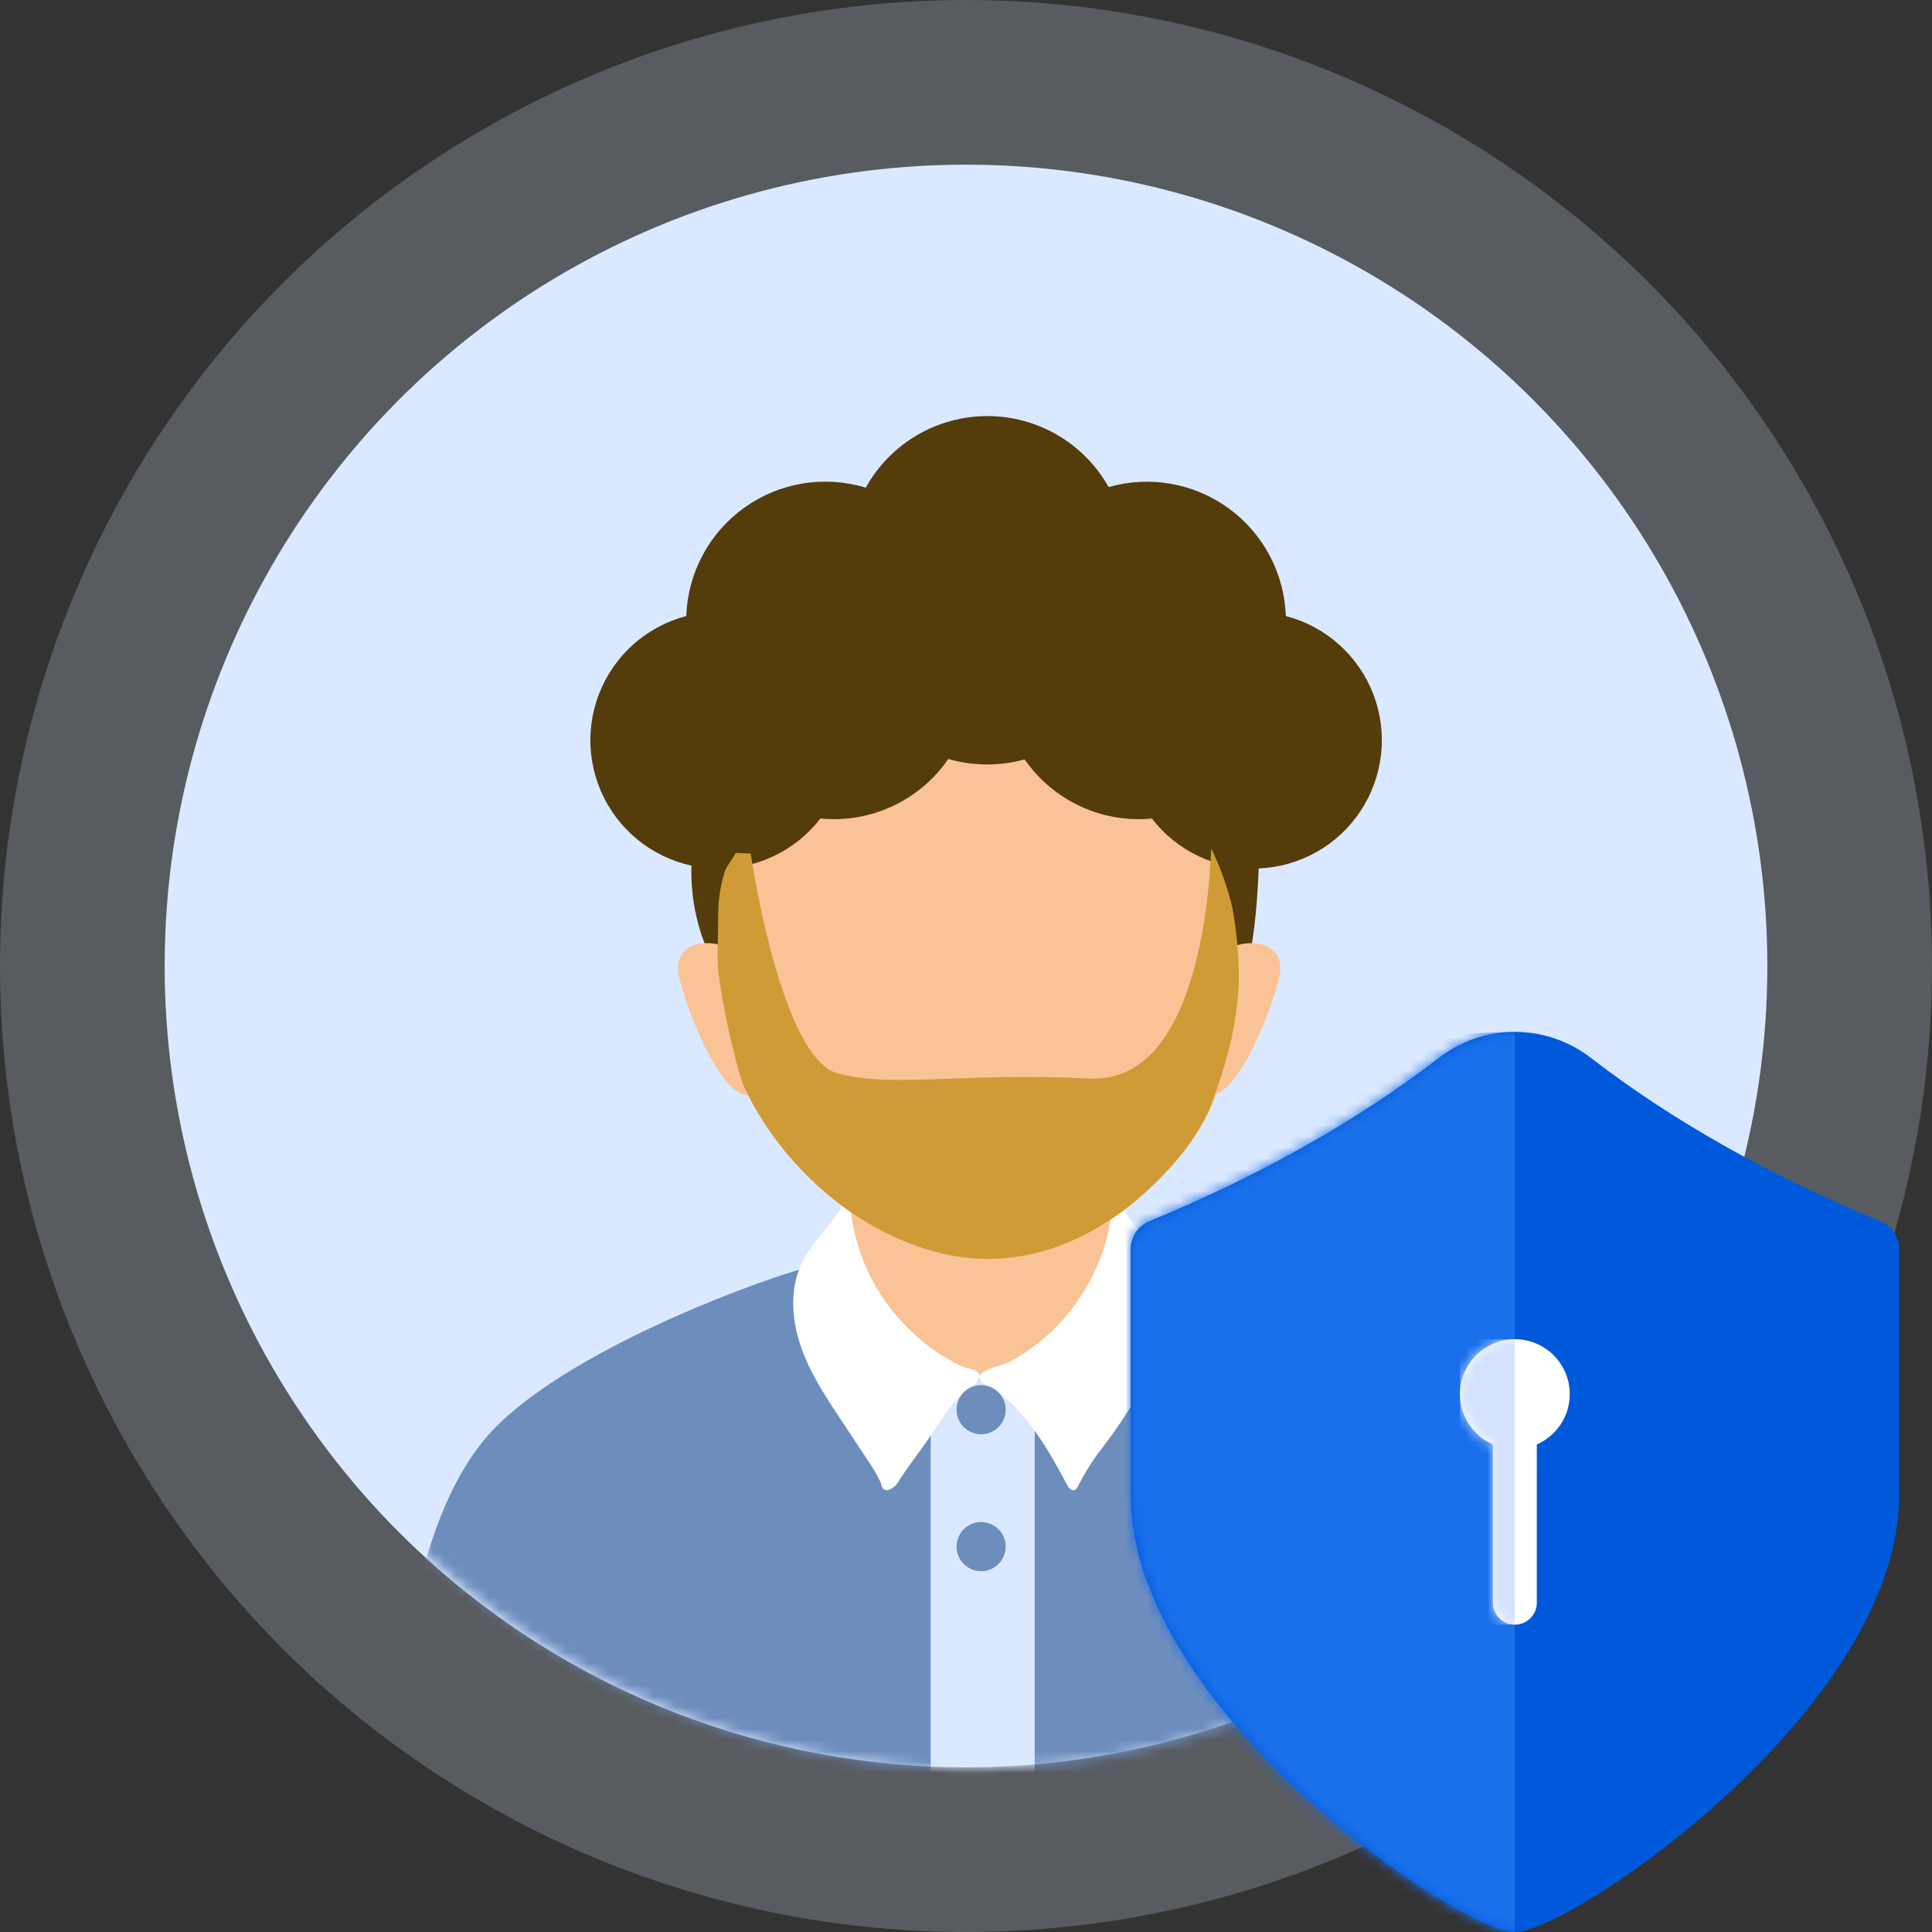 <svg width="176" height="176" viewBox="0 0 176 176" fill="none" xmlns="http://www.w3.org/2000/svg">
<rect x="0" y="0" width="176" height="176" fill="#333333" stroke="none"/>
<circle cx="88" cy="88" r="88" fill="#DAE9FF" fill-opacity="0.22"/>
<circle cx="88" cy="88" r="73" fill="#DAE9FF"/>
<mask id="mask0_387_1165" style="mask-type:alpha" maskUnits="userSpaceOnUse" x="15" y="14" width="147" height="148">
<circle cx="88.5" cy="88.039" r="73.052" fill="#DAFFEF"/>
</mask>
<g mask="url(#mask0_387_1165)">
<path d="M133.012 129.735C124.463 121.445 105.041 114.815 104.841 115.278C104.642 115.742 100.041 117.233 89.507 117.243C79.328 117.243 74.786 115.722 74.592 115.278C74.397 114.835 53.974 121.455 45.424 129.735C37.343 137.577 36.401 154.76 35.903 161.739H142.558C142.06 154.76 141.093 137.577 133.012 129.735Z" fill="#6D8DBD"/>
<path d="M84.781 125.024H94.258V161.739H84.781V125.024Z" fill="#DAE9FF"/>
<path d="M101.317 102.611C101.317 102.611 102.034 96.529 102.204 96.091C101.915 96.3 101.097 96.739 100.813 96.963C99.008 98.394 94.253 98.882 89.402 98.773C84.557 98.882 79.801 98.394 77.996 96.963C77.712 96.739 76.895 96.3 76.606 96.091C76.775 96.529 77.498 102.616 77.493 102.611C77.672 113.748 75.638 115.348 74.626 119.007C77.852 124.8 82.533 119.007 85.763 124.795C86.456 126.046 92.353 126.046 93.046 124.795C96.272 118.997 100.958 124.795 104.183 119.007C103.176 115.348 101.137 113.748 101.317 102.611Z" fill="#FAC396"/>
<path d="M77.388 108.254C77.383 112.788 79.105 117.154 82.204 120.463C83.72 122.123 85.541 123.477 87.568 124.451C88.066 124.675 89.562 124.775 89.188 125.607C89.054 125.845 88.86 126.042 88.625 126.181C87.129 127.238 86.107 128.743 85.135 130.249C84.108 131.844 82.937 133.28 81.91 134.86C81.717 135.253 81.385 135.56 80.978 135.722C80.305 135.892 80.349 135.308 80.185 134.959C79.896 134.362 79.563 133.787 79.188 133.24L76.695 129.471C75.235 127.277 73.759 125.054 72.922 122.562C72.084 120.069 71.925 117.223 73.131 114.875C74.218 112.726 76.296 111.171 77.184 108.937" fill="white"/>
<path d="M101.426 108.254C101.41 111.493 100.526 114.668 98.865 117.448C97.204 120.228 94.828 122.512 91.985 124.062C91.237 124.466 90.285 124.491 89.582 124.994C88.435 125.817 90.549 126.49 91.122 126.958C93.889 129.212 95.609 132.248 97.269 135.378C97.403 135.642 97.767 135.877 97.987 135.692C98.058 135.634 98.116 135.561 98.156 135.478C98.671 134.459 99.259 133.48 99.916 132.547C100.704 131.55 101.466 130.503 102.164 129.456C103.62 127.263 105.095 125.039 105.938 122.547C106.78 120.054 106.935 117.208 105.724 114.86C104.642 112.711 102.558 111.156 101.671 108.922" fill="white"/>
<path d="M87.139 128.419C87.139 128.713 87.197 129.004 87.31 129.276C87.422 129.547 87.587 129.794 87.795 130.002C88.003 130.21 88.249 130.375 88.521 130.488C88.793 130.6 89.084 130.658 89.378 130.658C89.672 130.658 89.963 130.6 90.234 130.488C90.506 130.375 90.753 130.21 90.961 130.002C91.168 129.794 91.333 129.547 91.446 129.276C91.558 129.004 91.616 128.713 91.616 128.419C91.616 128.125 91.558 127.834 91.446 127.562C91.333 127.291 91.168 127.044 90.961 126.836C90.753 126.628 90.506 126.463 90.234 126.351C89.963 126.238 89.672 126.18 89.378 126.18C89.084 126.18 88.793 126.238 88.521 126.351C88.249 126.463 88.003 126.628 87.795 126.836C87.587 127.044 87.422 127.291 87.31 127.562C87.197 127.834 87.139 128.125 87.139 128.419Z" fill="#6D8DBD"/>
<path d="M87.139 140.892C87.139 141.186 87.197 141.477 87.31 141.749C87.422 142.02 87.587 142.267 87.795 142.475C88.003 142.683 88.249 142.848 88.521 142.96C88.793 143.073 89.084 143.131 89.378 143.131C89.672 143.131 89.963 143.073 90.234 142.96C90.506 142.848 90.753 142.683 90.961 142.475C91.168 142.267 91.333 142.02 91.446 141.749C91.558 141.477 91.616 141.186 91.616 140.892C91.616 140.598 91.558 140.307 91.446 140.035C91.333 139.763 91.168 139.517 90.961 139.309C90.753 139.101 90.506 138.936 90.234 138.823C89.963 138.711 89.672 138.653 89.378 138.653C89.084 138.653 88.793 138.711 88.521 138.823C88.249 138.936 88.003 139.101 87.795 139.309C87.587 139.517 87.422 139.763 87.31 140.035C87.197 140.307 87.139 140.598 87.139 140.892Z" fill="#6D8DBD"/>
<path d="M65.384 88.334C65.384 88.334 60.579 81.42 64.557 71.694C68.535 61.968 88.924 55.742 88.924 55.742L114.208 63.932C114.208 63.932 116.611 88.858 111.058 93.369C105.504 97.88 65.384 88.334 65.384 88.334Z" fill="#553C0B"/>
<path d="M67.438 98.2C69.976 104.251 75.988 111.161 84.323 113.778C94.542 117.018 102.947 111.006 107.753 105.029C112.807 98.748 113.301 89.87 112.015 82.826C111.088 77.741 108.725 72.357 102.872 69.411C98.749 67.342 93.4 66.808 88.415 67.332C83.43 67.855 78.754 69.326 74.318 71.061C72.458 71.783 70.778 72.903 69.396 74.341C68.014 75.78 66.963 77.504 66.317 79.391C65.895 80.775 65.694 82.216 65.718 83.663C65.629 88.17 65.514 93.598 67.438 98.2Z" fill="#FAC396"/>
<path d="M63.988 94.874C65.653 98.414 67.936 101.554 69.651 98.528C70.648 96.799 69.925 94.406 69.352 92.671C68.854 91.146 68.699 88.843 67.857 87.541C66.361 85.323 61.197 85.049 61.815 88.818C62.336 90.904 63.064 92.933 63.988 94.874ZM114.417 94.874C112.752 98.414 110.469 101.554 108.754 98.528C107.757 96.799 108.48 94.406 109.053 92.671C109.552 91.146 109.706 88.843 110.549 87.541C112.02 85.323 117.209 85.049 116.586 88.818C116.07 90.905 115.343 92.934 114.417 94.874Z" fill="#FAC396"/>
<path d="M117.134 56.12C117.069 54.197 116.567 52.314 115.665 50.614C114.763 48.913 113.485 47.441 111.929 46.309C110.373 45.176 108.58 44.413 106.685 44.077C104.79 43.741 102.843 43.842 100.993 44.371C99.889 42.404 98.281 40.768 96.333 39.631C94.385 38.494 92.17 37.897 89.915 37.903C87.66 37.908 85.447 38.516 83.505 39.662C81.563 40.809 79.963 42.453 78.869 44.425C77.01 43.86 75.046 43.73 73.128 44.045C71.21 44.36 69.391 45.112 67.811 46.242C66.23 47.373 64.931 48.852 64.013 50.565C63.095 52.278 62.584 54.178 62.518 56.12C60.718 56.59 59.056 57.483 57.671 58.724C56.285 59.965 55.216 61.518 54.552 63.256C53.887 64.993 53.647 66.864 53.851 68.712C54.054 70.561 54.697 72.335 55.723 73.886C56.75 75.436 58.132 76.72 59.755 77.629C61.378 78.538 63.194 79.048 65.052 79.114C66.911 79.181 68.759 78.802 70.443 78.011C72.126 77.22 73.596 76.039 74.731 74.565C75.126 74.605 75.522 74.625 75.918 74.625C77.977 74.632 80.007 74.136 81.832 73.181C83.656 72.225 85.219 70.839 86.386 69.141C87.547 69.476 88.748 69.644 89.956 69.64C91.1 69.64 92.239 69.484 93.341 69.176C94.505 70.858 96.06 72.232 97.872 73.181C99.684 74.13 101.699 74.626 103.744 74.625C104.141 74.626 104.537 74.606 104.931 74.565C106.066 76.039 107.536 77.22 109.22 78.011C110.903 78.802 112.751 79.181 114.61 79.114C116.468 79.048 118.285 78.538 119.907 77.629C121.53 76.72 122.912 75.436 123.939 73.886C124.966 72.335 125.608 70.561 125.812 68.712C126.015 66.864 125.775 64.993 125.111 63.256C124.446 61.518 123.377 59.965 121.991 58.724C120.606 57.483 118.944 56.59 117.144 56.12H117.134Z" fill="#553C0B"/>
<path d="M112.294 82.826C111.863 80.918 111.209 79.067 110.345 77.312C110.061 83.753 108.406 98.703 99.223 98.249C87.418 97.676 81.636 99.137 76.366 97.801C71.097 96.465 68.39 77.756 68.39 77.756L67.019 77.701C66.675 78.384 66.217 78.838 66.022 79.381C65.601 80.765 65.399 82.207 65.424 83.653C65.394 85.099 65.364 86.644 65.394 88.214C65.853 91.76 66.604 95.261 67.638 98.683C70.285 104.61 76.187 111.206 84.298 113.773C94.517 117.013 102.922 111.001 107.728 105.024C108.697 103.807 109.52 102.48 110.18 101.071C112.578 94.785 112.673 91.734 112.857 89.685C112.882 87.386 112.693 85.09 112.294 82.826Z" fill="#CF9B36"/>
</g>
<path d="M171.304 111.252C161.21 107.09 152.301 102.068 144.924 96.368C142.936 94.832 140.503 94 138.001 94C135.498 94 133.065 94.832 131.078 96.368C123.701 102.066 114.791 107.09 104.696 111.252C104.197 111.455 103.769 111.804 103.466 112.254C103.164 112.704 103.002 113.234 103 113.778V136.237C103 155.675 132.873 176 138 176C143.127 176 173 155.673 173 136.237V113.778C172.998 113.234 172.836 112.704 172.534 112.254C172.231 111.804 171.803 111.455 171.304 111.252Z" fill="#0059DA"/>
<mask id="mask1_387_1165" style="mask-type:alpha" maskUnits="userSpaceOnUse" x="103" y="94" width="70" height="82">
<path d="M171.304 111.252C161.21 107.09 152.301 102.068 144.924 96.368C142.936 94.832 140.503 94 138.001 94C135.498 94 133.065 94.832 131.078 96.368C123.701 102.066 114.791 107.09 104.696 111.252C104.197 111.455 103.769 111.804 103.466 112.254C103.164 112.704 103.002 113.234 103 113.778V136.237C103 155.675 132.873 176 138 176C143.127 176 173 155.673 173 136.237V113.778C172.998 113.234 172.836 112.704 172.534 112.254C172.231 111.804 171.803 111.455 171.304 111.252Z" fill="#5A98F1"/>
</mask>
<g mask="url(#mask1_387_1165)">
<path d="M138 176C132.222 176 126.5 174.94 121.162 172.879C115.824 170.819 110.973 167.799 106.887 163.991C102.802 160.184 99.561 155.664 97.349 150.69C95.138 145.716 94 140.384 94 135C94 129.616 95.138 124.284 97.349 119.31C99.561 114.336 102.802 109.816 106.887 106.009C110.973 102.201 115.824 99.181 121.162 97.121C126.5 95.061 132.222 94 138 94L138 135L138 176Z" fill="#1A6FEA"/>
</g>
<path fill-rule="evenodd" clip-rule="evenodd" d="M140 131.584C141.766 130.812 143 129.05 143 127C143 124.239 140.761 122 138 122C135.239 122 133 124.239 133 127C133 129.05 134.234 130.812 136 131.584V146C136 147.105 136.895 148 138 148C139.105 148 140 147.105 140 146V131.584Z" fill="white"/>
<mask id="mask2_387_1165" style="mask-type:alpha" maskUnits="userSpaceOnUse" x="133" y="122" width="10" height="26">
<path fill-rule="evenodd" clip-rule="evenodd" d="M140 131.584C141.766 130.812 143 129.05 143 127C143 124.239 140.761 122 138 122C135.239 122 133 124.239 133 127C133 129.05 134.234 130.812 136 131.584V146C136 147.105 136.895 148 138 148C139.105 148 140 147.105 140 146V131.584Z" fill="white"/>
</mask>
<g mask="url(#mask2_387_1165)">
<rect x="133" y="122" width="5" height="26" fill="#D3E2FF"/>
</g>
</svg>
